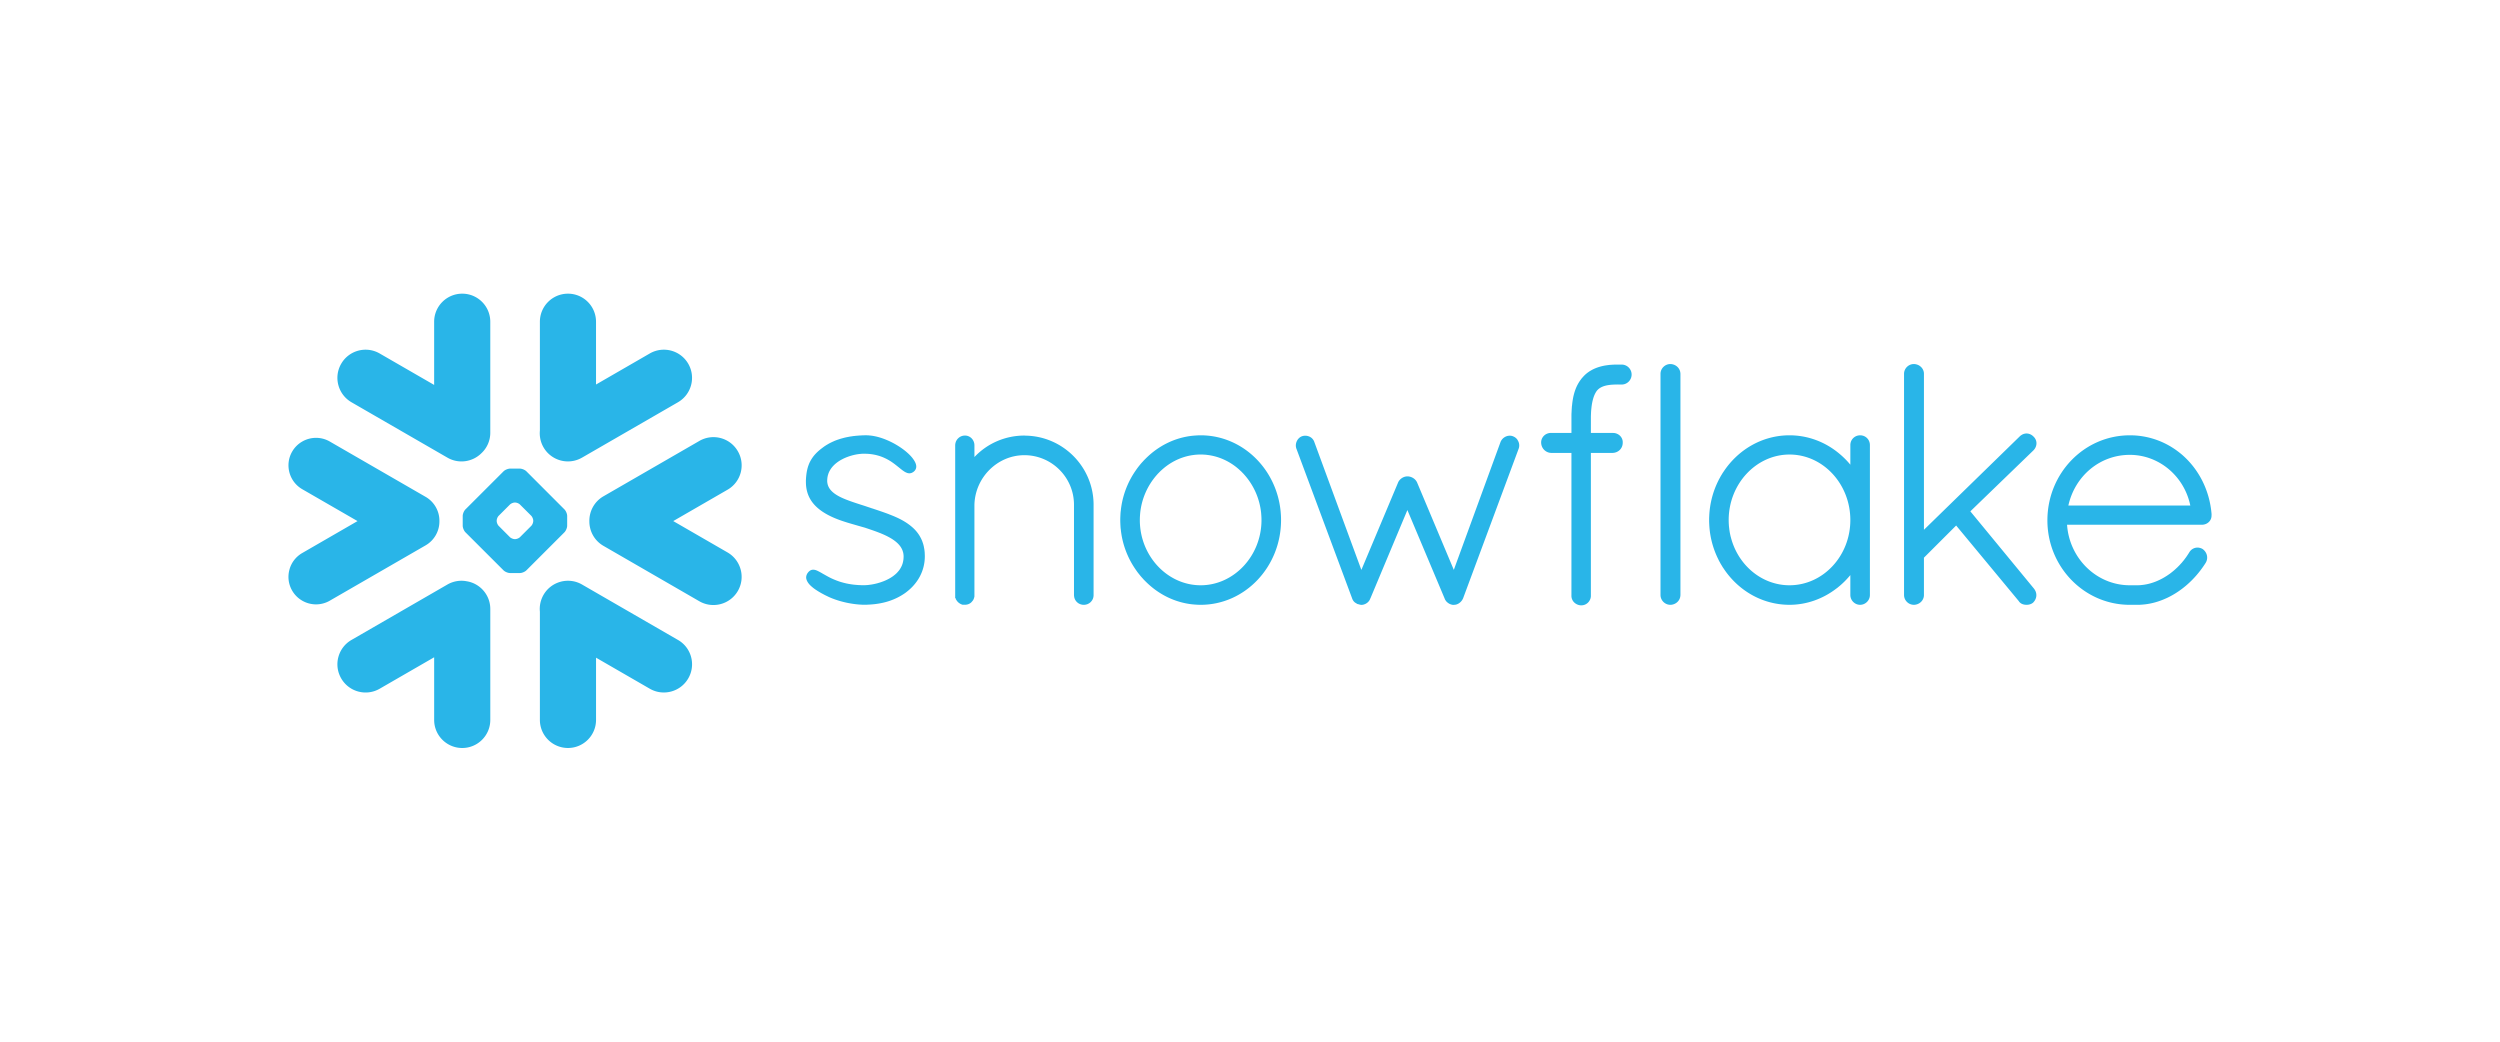 <svg xmlns="http://www.w3.org/2000/svg" height="500" width="1200" viewBox="-27.6 -10.867 239.198 65.203"><path d="M37.264 33.129l-9.176-5.301c-1.289-.742-2.938-.301-3.684.988-.289.508-.402 1.066-.348 1.609v10.359c0 1.48 1.203 2.683 2.688 2.683 1.48 0 2.684-1.203 2.684-2.683v-5.957l5.141 2.969c1.289.746 2.941.301 3.684-.988.746-1.289.305-2.938-.988-3.68M14.443 21.77a2.642 2.642 0 00-1.316-2.328l-9.176-5.297a2.633 2.633 0 00-1.312-.351c-.941 0-1.816.504-2.285 1.316-.727 1.258-.293 2.871.965 3.598l5.289 3.051-5.289 3.055c-.609.352-1.047.918-1.227 1.598-.184.68-.09 1.391.262 2 .469.812 1.344 1.316 2.281 1.316.461 0 .918-.121 1.316-.352l9.176-5.297a2.648 2.648 0 001.316-2.309M6.033 10.391l9.176 5.297c1.07.621 2.391.418 3.234-.406.535-.492.867-1.195.867-1.976V2.688C19.311 1.203 18.108 0 16.627 0c-1.484 0-2.688 1.203-2.688 2.688v6.043l-5.211-3.008c-1.289-.746-2.937-.305-3.683.984-.746 1.289-.301 2.938.988 3.684M26.666 22.199c0 .203-.117.484-.262.633l-3.637 3.637c-.145.145-.43.262-.633.262h-.926c-.203 0-.488-.117-.633-.262l-3.641-3.637c-.144-.148-.262-.43-.262-.633v-.926c0-.207.117-.488.262-.633L20.576 17c.145-.144.43-.262.633-.262h.926c.203 0 .488.117.633.262l3.637 3.641c.144.145.262.426.262.633zm-3.246-.445v-.039c0-.148-.086-.355-.191-.465l-1.074-1.07c-.105-.109-.312-.195-.465-.195h-.039c-.148 0-.355.086-.465.195L20.115 21.25c-.105.105-.191.312-.191.465v.039c0 .152.086.359.191.465l1.07 1.074c.109.105.316.191.465.191h.039c.152 0 .359-.086.465-.191l1.074-1.074c.105-.105.191-.312.191-.465zm4.668-6.066l9.176-5.297c1.289-.742 1.734-2.394.988-3.684-.746-1.289-2.394-1.73-3.684-.984l-5.141 2.969V2.688C29.428 1.203 28.225 0 26.744 0c-1.484 0-2.688 1.203-2.688 2.688v10.406c-.051.539.055 1.101.348 1.609.746 1.289 2.394 1.73 3.684.984M17.049 27.516c-.609-.117-1.262-.019-1.84.312L6.033 33.129c-1.289.742-1.734 2.391-.988 3.68.746 1.293 2.394 1.734 3.684.988l5.211-3.008v5.996c0 1.48 1.203 2.684 2.687 2.684 1.48 0 2.684-1.203 2.684-2.684V30.168c0-1.34-.98-2.449-2.262-2.652m25.949-12.438c-.742-1.293-2.394-1.734-3.684-.988l-9.176 5.297c-.879.508-1.363 1.437-1.348 2.383-.008.941.477 1.859 1.348 2.359l9.176 5.301c1.289.742 2.938.301 3.684-.988.746-1.289.301-2.938-.988-3.684l-5.195-3 5.195-3c1.293-.742 1.734-2.391.988-3.68m141 6.059v.102c0 .5-.418.871-.934.871H170.174c.023.305.062.602.125.895.598 2.793 2.988 4.871 5.828 4.894h.75c.059 0 .117 0 .18-.004.055 0 .109-.004.164-.008.004 0 .008 0 .012-.004.941-.074 1.891-.453 2.738-1.062h.004a3.018 3.018 0 00.133-.102c.008-.004.016-.012.027-.02a9.773 9.773 0 00.113-.09c.016-.012.027-.023.043-.035a1.652 1.652 0 00.094-.078c.019-.016.043-.035.062-.051a.601.601 0 01.074-.066c.023-.023.051-.047.074-.07a.751.751 0 00.059-.055c.031-.027.059-.055.09-.082.016-.016.031-.035.047-.051l.094-.094.043-.043.094-.105c.016-.012.027-.027.039-.043.035-.035.067-.07.098-.105.012-.016.027-.031.039-.047.031-.039.059-.074.09-.109l.047-.059c.027-.035.055-.067.078-.098a4.369 4.369 0 00.063-.086c.019-.027.039-.051.059-.078.031-.043.062-.086.09-.129a.786.786 0 00.027-.039 7.783 7.783 0 00.227-.352s0-.004.004-.008c.016-.027.035-.051.055-.078.008-.012.016-.024.027-.031.012-.019.027-.031.039-.047l.035-.035c.016-.012.027-.024.043-.035.012-.012.023-.023.039-.031a.387.387 0 01.066-.043.356.356 0 01.051-.031.634.634 0 00.051-.024c.016-.008.031-.012.043-.019.023-.008.043-.012.066-.019.012-.004.019-.008.031-.012.074-.016.152-.027.227-.027.082 0 .168.012.246.035h.008c.031.012.067.019.098.035.008.004.016.004.023.008a.769.769 0 01.098.051l.016.008c.43.312.562.859.301 1.309l-.004.004a4.927 4.927 0 01-.094.148c-.008.012-.016.024-.023.035-.914 1.391-2.156 2.5-3.543 3.164-.031.012-.059.027-.09.043-.004 0-.012.004-.016.004-.641.297-1.328.504-2.062.59-.016 0-.031.004-.047.004a3.051 3.051 0 01-.187.019c-.035 0-.07.004-.109.008-.043 0-.09.004-.133.008-.086 0-.172.004-.258.004h-.758c-4.336-.031-7.828-3.648-7.828-8.078 0-4.504 3.516-8.141 7.887-8.141.129 0 .258.004.387.008 1.523.078 2.93.598 4.098 1.449.004.004.008.008.012.008.066.047.129.098.192.144.031.027.066.055.102.082.031.024.062.051.094.074 1.645 1.371 2.754 3.43 2.938 5.812zm-13.699-.867h11.668c-.578-2.812-2.996-4.848-5.789-4.848-2.844 0-5.242 1.996-5.879 4.848zm-19.258-6.445c.145.144.242.34.266.566 0 .031.004.062.004.094V28.832c0 .512-.43.938-.938.938s-.934-.426-.934-.938v-1.906c-.355.43-.746.82-1.172 1.16-.012.012-.023.02-.035.031a2.414 2.414 0 01-.121.09c-1.289.992-2.856 1.562-4.492 1.562-2.637 0-4.957-1.402-6.34-3.527-.012-.016-.027-.035-.039-.051-.039-.066-.078-.133-.121-.203-.027-.043-.051-.086-.078-.129-.027-.043-.051-.09-.074-.137a5.269 5.269 0 01-.113-.203c-.012-.023-.019-.047-.031-.07a8.326 8.326 0 01-.883-3.375 7.327 7.327 0 010-.828 8.361 8.361 0 01.883-3.379c.012-.019.019-.043.031-.066a5.318 5.318 0 01.113-.203c.023-.047.047-.094.074-.137.023-.043.051-.086.078-.129.039-.066.082-.137.121-.203.012-.016.027-.035.039-.051 1.383-2.125 3.703-3.527 6.34-3.527 1.781 0 3.465.652 4.805 1.789.367.309.707.648 1.016 1.024v-1.879c0-.031 0-.062.004-.094.023-.227.121-.422.266-.566v-.004c.016-.016.035-.027.051-.043l.016-.016c.012-.012.027-.019.039-.027.012-.008.023-.02.035-.027a.079.079 0 00.023-.016c.019-.008.035-.019.055-.031.004 0 .008-.004.012-.004l.07-.035h.004a.87.87 0 01.172-.051c.004 0 .012-.004.016-.004.023-.004.051-.008.078-.012.031 0 .063-.004.094-.004.035 0 .066.004.098.004.027.004.051.008.078.012.004 0 .008.004.016.004a.869.869 0 01.172.051h.004c.023.012.047.023.066.035.008 0 .012.004.016.004a.356.356 0 00.051.031c.008.008.019.012.027.016.012.008.023.02.035.027a.219.219 0 01.035.027c.008.004.012.012.019.016.016.016.035.027.047.043l.004.004zm-7.422 14.074c3.207 0 5.82-2.797 5.82-6.238 0-3.457-2.613-6.27-5.82-6.27-3.184 0-5.82 2.809-5.82 6.27 0 .109.004.215.008.32 0 .047.008.09.008.133.004.062.008.125.016.184.004.051.012.098.016.144.008.055.012.113.019.168.008.043.016.082.019.121.012.063.019.125.031.188.008.031.016.059.019.086.016.074.031.144.047.219a.238.238 0 00.016.047c.664 2.672 2.945 4.629 5.621 4.629zM127.561 6.785h-.254c-.031 0-.066 0-.098.004-.035-.004-.066-.004-.102-.004-.09 0-.18 0-.27.004-.016 0-.035.004-.051.004-.07 0-.141.004-.211.012h-.039c-.074.008-.145.012-.215.019-.008.004-.016.004-.023.004-.078.012-.152.019-.223.031h-.008c-.473.074-.898.207-1.277.395 0 .004-.004.004-.008.004-.055.031-.113.062-.168.094-.012.004-.019.012-.031.019a2.73 2.73 0 00-.141.086c-.02.012-.035.027-.051.039-.039.023-.074.051-.113.078a1.223 1.223 0 01-.082.066l-.07.059c-.043.039-.082.074-.121.113-.008.008-.016.016-.023.024-.047.051-.094.098-.141.148-.008.012-.016.023-.023.031a3.334 3.334 0 00-.113.129c-.012.019-.027.039-.039.059a2.169 2.169 0 00-.086.113.145.145 0 01-.027.039c-.031.047-.062.094-.09.141-.004.008-.008.012-.012.019-.254.418-.434.91-.547 1.504 0 .008 0 .019-.004.027-.015.074-.027.152-.039.231-.004.023-.008.047-.008.07a3.193 3.193 0 00-.027.203c-.004.039-.008.078-.012.121-.008.055-.016.105-.019.164a19.551 19.551 0 00-.012.18c-.004.039-.004.078-.008.121-.004.082-.008.168-.012.254 0 .023-.004.039-.004.059-.004.109-.004.223-.004.332v1.543h-1.945c-.121-.004-.242.02-.352.059-.352.129-.602.461-.602.848 0 .363.18.672.461.852a.972.972 0 00.484.152h.008v.004h1.945v13.625c-.004.019 0 .035 0 .055v.035a.895.895 0 00.246.57l.004.004c.02.019.043.039.063.059.004.004.008.004.012.008.016.016.035.027.051.039a.123.123 0 00.027.02.064.064 0 00.027.016.966.966 0 00.523.152.642.642 0 00.09-.008c.184-.016.352-.094.488-.207l.004-.004a.312.312 0 00.051-.051c.004-.004.012-.008.016-.012.016-.016.027-.031.039-.043.148-.18.231-.402.219-.633v-13.625h2.094v-.004h.008c.555-.027.961-.461.945-1v-.008c.004-.02 0-.039 0-.059v-.019c-.016-.207-.105-.395-.246-.539v-.004h-.004a.648.648 0 00-.055-.051c-.008-.008-.016-.012-.019-.019-.016-.012-.027-.019-.043-.031-.012-.008-.027-.019-.039-.027-.008-.004-.02-.012-.027-.016a.427.427 0 00-.059-.031.03.03 0 00-.016-.008.553.553 0 00-.07-.031c-.004-.004-.008-.004-.016-.008l-.07-.024c-.008 0-.016-.004-.023-.004-.023-.004-.043-.012-.066-.016-.012 0-.023 0-.035-.004-.016-.004-.035-.004-.055-.008h-.043c-.012 0-.023-.004-.035-.004h-2.125V11.754c.004-.078.004-.156.008-.231 0-.019 0-.043.004-.062 0-.066.004-.133.008-.195 0-.012.004-.027.004-.039a3.891 3.891 0 01.019-.219c.074-.762.238-1.242.41-1.535.004-.008.004-.012.008-.019.012-.019.027-.039.039-.059a.344.344 0 01.031-.047c.004-.008.012-.023.019-.031a.572.572 0 01.062-.074c.246-.277.629-.445 1.184-.512.008 0 .012-.004.023-.004a.821.821 0 01.098-.008c.016-.004.035-.004.051-.008.031 0 .059-.004.09-.004.023 0 .043-.004.07-.004.027-.004.055-.004.082-.004.027 0 .055-.004.082-.004h.203c.031 0 .059-.004.09-.008.035.004.07.008.105.008h.254c.523 0 .953-.43.953-.957 0-.527-.43-.953-.953-.953m5.039.027s-.004-.004-.008-.004c-.019-.008-.035-.015-.059-.019a.283.283 0 00-.031-.012 30.897 30.897 0 00-.047-.012c-.015-.004-.031-.012-.043-.012-.019-.004-.035-.008-.055-.008-.016-.004-.027-.004-.043-.008-.031-.004-.066-.004-.098-.004-.508 0-.938.426-.938.934v21.164c0 .512.43.938.938.938.031 0 .066 0 .098-.004.004 0 .012-.004.016-.004l.082-.012c.004 0 .012-.004.019-.004.023-.008.047-.012.07-.019.004 0 .008 0 .012-.004.359-.113.625-.418.664-.793a.743.743 0 00.008-.098V7.668c0-.031-.004-.062-.008-.094-.035-.344-.262-.629-.578-.762M60.877 24.789c-.008-.055-.008-.105-.016-.156a9.243 9.243 0 00-.012-.109c-.008-.043-.012-.082-.02-.125-.008-.039-.016-.078-.023-.121a.863.863 0 00-.019-.098c-.012-.047-.02-.09-.031-.137-.008-.024-.016-.051-.023-.074a.894.894 0 00-.047-.144c-.004-.019-.012-.039-.016-.055a2.704 2.704 0 00-.062-.16c-.004-.008-.008-.02-.012-.031-.027-.055-.051-.113-.078-.168-.004-.004-.004-.008-.008-.012-.223-.449-.539-.824-.926-1.141 0-.004 0-.004-.004-.004-.055-.043-.109-.09-.168-.133 0 0-.004-.004-.008-.008-.004 0-.008-.004-.012-.008-.035-.023-.07-.051-.102-.074-.48-.34-1.012-.609-1.785-.906l-.035-.012c-.012-.008-.027-.012-.039-.019-.438-.164-.891-.32-1.355-.473h-.004s-.004 0-.004-.004c-.008 0-.016-.004-.027-.008a3.442 3.442 0 00-.152-.051c-.031-.008-.055-.016-.078-.023-.156-.055-.316-.105-.476-.16-.113-.039-.234-.078-.379-.125-.039-.012-.133-.043-.211-.066-.004 0-.004-.004-.008-.004a6.377 6.377 0 00-.144-.047c-.391-.125-.711-.234-.984-.336-.445-.164-.852-.34-1.184-.551a.085.085 0 01-.019-.012c-.453-.289-.766-.644-.84-1.109l-.004-.004a.824.824 0 01-.008-.098c-.004-.008-.004-.012-.004-.016-.004-.039-.004-.074-.004-.113 0-.055.004-.109.008-.16 0-.016 0-.027.004-.039.004-.043.008-.082.012-.121.004-.012.004-.024.008-.035.008-.043.016-.082.023-.125.004-.004.004-.012.008-.019a1.32 1.32 0 01.039-.133v-.004c.203-.605.684-1.055 1.25-1.371.039-.02.078-.039.113-.059.039-.02.074-.039.109-.055a3.375 3.375 0 01.176-.078c.035-.016.066-.031.102-.043l.188-.07a3.009 3.009 0 01.102-.035c.062-.019.121-.039.184-.055.039-.012.074-.023.113-.031.059-.016.117-.027.172-.043l.117-.023c.062-.012.121-.024.176-.031a.907.907 0 00.102-.016 3.393 3.393 0 01.207-.019c.016-.004.031-.004.051-.008.086-.004.172-.008.254-.008.098 0 .195.004.289.008h.043c.691.043 1.25.211 1.711.433.035.016.07.035.105.051a.426.426 0 00.059.031c.043.023.086.047.133.074l.023.012c.047.027.094.059.141.086a.012.012 0 00.008.004c.051.031.102.066.152.098 0 .004.004.004.004.008.051.031.098.062.144.098a.473.473 0 00.055.039c.109.082.281.215.438.344a.243.243 0 01.047.035c.117.098.227.184.332.262a.722.722 0 00.047.035c.004.004.008.008.012.008l.035.024c.027.019.059.039.086.059.012.008.023.012.035.019l.082.047c.012.004.019.008.031.012a.893.893 0 00.09.039c.008.004.012.004.019.008.035.012.07.024.105.027l.004.004c.078.012.152.016.231-.004.008 0 .016-.004.023-.004.019-.004.043-.012.062-.016.008-.004.012-.008.019-.012a.056.056 0 00.024-.008 1.103 1.103 0 00.094-.051c.008 0 .012-.004.016-.008A.916.916 0 0059.858 17l.004-.004c.027-.023.051-.051.074-.078a.387.387 0 00.043-.066c.004-.004.008-.008.008-.012.164-.274.07-.633-.219-1.024-.004-.008-.008-.016-.016-.023-.012-.016-.019-.027-.031-.043-.664-.859-2.176-1.801-3.578-2.102-.008 0-.016 0-.023-.004-.059-.012-.121-.023-.18-.035a.229.229 0 01-.051-.008c-.051-.008-.102-.016-.152-.019a.302.302 0 00-.059-.008c-.047-.004-.098-.008-.144-.012-.02-.004-.039-.004-.055-.008-.066 0-.129-.004-.191-.004-.102 0-.203 0-.301.004-.055 0-.109.004-.168.008-.039.004-.086.004-.125.004-.078.008-.152.012-.227.019-.02 0-.043 0-.062.004a5.049 5.049 0 00-.254.027h-.027a5.263 5.263 0 00-.262.039h-.016a4.904 4.904 0 00-.254.043c-.004 0-.008.004-.016.004a6.553 6.553 0 00-.512.113c-.004 0-.004.004-.004.004-.082.019-.164.043-.246.066-.078.024-.152.051-.223.074-.008 0-.012.004-.02.004-.07.027-.141.051-.211.078a.066.066 0 01-.019.008 3.056 3.056 0 00-.199.086c-.008.004-.019.004-.027.012-.059.023-.121.055-.176.082-.016.008-.027.012-.039.019a2.257 2.257 0 00-.168.086c-.016.008-.027.016-.043.023-.051.027-.102.059-.152.09a.291.291 0 00-.047.027c-.066.039-.129.082-.191.121-.074.055-.148.105-.215.16-.008 0-.012.004-.012.008-.332.246-.617.508-.852.812-.008.012-.02.024-.027.035-.027.043-.059.082-.086.121-.019.031-.039.063-.059.094a.679.679 0 00-.043.07 2.001 2.001 0 00-.086.156c-.004.008-.008.012-.012.019-.211.418-.332.898-.379 1.48 0 .008 0 .016-.004.023-.004.102-.012.203-.016.312 0 .082 0 .164.004.246v.035c.043 1.117.551 1.957 1.469 2.609.008.004.016.012.023.016l.117.082c.027.019.059.035.086.055.008.008.019.012.027.016.906.574 2.016.902 2.941 1.164.453.133.859.246.981.281.027.008.055.016.078.027.555.184.981.332 1.332.473.027.008.051.02.078.027.008.004.02.008.031.016.199.082.395.168.582.262a6.934 6.934 0 01.445.246c.371.231.656.48.848.754.008.008.012.016.016.023a.297.297 0 01.047.074.263.263 0 01.027.043.426.426 0 01.031.059c.012.019.019.043.031.062l.024.047c.008.024.019.047.027.074.004.012.012.027.016.043l.024.082a.501.501 0 01.012.039.683.683 0 01.019.086.139.139 0 01.008.039l.012.094c.004.012.004.023.004.035.004.047.008.09.008.137 0 .07-.004.137-.008.203 0 .019-.004.039-.004.059a1.026 1.026 0 01-.023.152c0 .016-.004.031-.008.047-.023.137-.062.266-.113.395-.004.004-.004.008-.004.012-.027.059-.055.121-.086.176-.004.008-.004.012-.008.016-.066.125-.144.246-.242.359a3.044 3.044 0 01-.148.168c-.004 0-.004 0-.004.004-.105.105-.223.203-.344.293-.004.004-.008.004-.008.008-.059.039-.117.082-.176.117-.008.008-.016.012-.023.016a4.229 4.229 0 01-.441.238c-.043.02-.09.043-.137.062-.039.016-.074.031-.113.047-.105.039-.207.078-.312.113a.219.219 0 00-.047.016c-.062.019-.125.035-.188.055-.016.004-.035.012-.051.016a6.421 6.421 0 01-.602.129h-.012c-.098.016-.191.027-.281.039-.035.004-.066.008-.102.008-.031.004-.062.004-.098.008a4.399 4.399 0 01-.223.008 7.39 7.39 0 01-.422-.012c-.055 0-.109-.004-.164-.008-.074-.008-.152-.012-.223-.02a3.126 3.126 0 01-.199-.019c-.059-.008-.113-.016-.168-.023-.121-.02-.234-.035-.348-.059-.051-.012-.105-.019-.156-.031-.059-.016-.117-.027-.176-.043a2.74 2.74 0 01-.191-.051c-.043-.012-.09-.024-.129-.035a4.195 4.195 0 01-.312-.105l-.07-.024c-.227-.086-.449-.18-.668-.289-.008-.004-.019-.012-.031-.016-.141-.07-.379-.203-.605-.332-.02-.012-.043-.023-.062-.035-.16-.094-.297-.172-.426-.234a.226.226 0 00-.027-.016.066.066 0 00-.019-.008c-.035-.016-.062-.031-.094-.043a.189.189 0 01-.027-.012c-.082-.031-.156-.055-.231-.062-.023-.004-.047-.004-.07-.004-.008-.004-.016-.004-.023-.004-.148 0-.277.051-.399.164a.665.665 0 00-.074.074.104.104 0 01-.019.024 1.884 1.884 0 00-.039.051.354.354 0 00-.02.031c-.012.016-.023.031-.031.047a.139.139 0 00-.016.035l-.023.047c-.004.012-.008.019-.012.031a.365.365 0 00-.016.051c-.004.012-.008.02-.008.031l-.012.059c0 .008-.004.016-.004.023-.004.027-.004.051-.004.074v.012c0 .031.004.059.012.09v.016c.008.024.012.051.02.074l.012.035c.008.019.012.043.023.062a.188.188 0 00.012.027c.051.117.133.238.238.355.113.125.258.25.426.379.004 0 .004 0 .004.004.047.031.094.066.144.102.012.008.02.016.031.019a6.292 6.292 0 00.445.277c.039.024.078.047.117.067.039.023.078.043.117.062.047.027.102.055.152.082.035.016.066.035.102.051.078.039.16.078.242.117a.117.117 0 00.031.016c.09.043.18.082.27.117.039.016.074.031.113.047a.056.056 0 00.024.008c.836.328 1.867.547 2.777.586.066.004.137.008.203.008h.004c.031 0 .059 0 .09-.004h.211c.008 0 .015 0 .023-.004 1.48-.047 2.695-.43 3.73-1.188v-.004c1.149-.867 1.781-2.09 1.781-3.437 0-.086-.004-.172-.008-.254 0-.031-.004-.062-.004-.09m9.551-11.207h-.012c-1.82 0-3.539.742-4.781 2.055v-1.117c0-.516-.398-.938-.902-.938-.035 0-.066.004-.098.004-.223.023-.418.121-.562.266-.004 0-.004 0-.008.004-.012.016-.027.031-.039.047a.047.047 0 00-.02.02c-.012.012-.019.023-.027.035a.214.214 0 01-.027.035l-.012.023a.67.67 0 01-.035.055c0 .004 0 .008-.004.012l-.035.07c-.02.059-.039.117-.051.176 0 .004 0 .008-.004.008a4.581 4.581 0 01-.012.086c0 .031-.004.062-.004.098v14.508l-.012.062.047.039c0 .02.004.047.016.074 0 .004.004.012.004.016a.183.183 0 00.039.062c.121.231.344.406.605.484l.02.004h.219c.035 0 .07 0 .105-.004.023-.004.047-.012.07-.016.012 0 .019 0 .031-.004a.848.848 0 00.094-.027h.004c.164-.059.305-.16.398-.297l.012-.012c.062-.066.098-.137.133-.234.004-.012.008-.02.008-.027.004-.004.004-.004.004-.008.016-.047.027-.094.039-.141l.004-.016V20.203c.062-2.617 2.203-4.746 4.773-4.75h.008c2.617 0 4.746 2.129 4.746 4.746v8.633c0 .035.004.066.008.098a.905.905 0 00.262.566s.004 0 .004.004c.016.016.031.027.047.043a.069.069 0 00.019.016c.012.012.023.019.035.027a.214.214 0 00.035.027.063.063 0 01.027.016c.016.012.035.019.051.031.004 0 .008.004.016.004.02.012.043.023.067.035h.004a.87.87 0 00.172.051c.008 0 .012.004.016.004.027.004.051.008.078.012a.786.786 0 00.098.004c.031 0 .062 0 .094-.004.027-.004.055-.008.078-.012.004 0 .012-.004.016-.004a.906.906 0 00.176-.051l.07-.035c.004 0 .008-.004.012-.004.019-.012.035-.019.055-.031.008-.008.016-.012.023-.016a.214.214 0 00.035-.027c.012-.008.027-.016.039-.027.004-.004.012-.008.016-.016.016-.016.035-.027.051-.043v-.004c.148-.144.246-.34.266-.566.004-.031.004-.062.004-.098v-8.633c0-3.644-2.961-6.609-6.606-6.617m16.852-.031c4.242 0 7.691 3.637 7.691 8.109 0 4.473-3.449 8.109-7.691 8.109a6.418 6.418 0 01-.391-.012c-.019 0-.035 0-.055-.004-.113-.004-.227-.016-.336-.027h-.012c-1.676-.184-3.242-.949-4.488-2.203-.051-.051-.105-.102-.152-.156-.004 0-.004-.004-.008-.004-.027-.027-.051-.059-.078-.09a8.818 8.818 0 01-.176-.195c-.047-.051-.09-.109-.137-.164-.031-.043-.066-.086-.102-.129a4.279 4.279 0 01-.199-.266l-.024-.035a8.192 8.192 0 01-1.445-3.602c-.019-.121-.031-.242-.043-.363-.004-.012-.004-.027-.008-.043a4.853 4.853 0 01-.023-.336c-.004-.023-.004-.047-.004-.074a6.962 6.962 0 01-.012-.406c0-.137.004-.274.012-.406 0-.027 0-.051.004-.074a4.684 4.684 0 01.023-.336c.004-.016.004-.031.008-.043.012-.121.024-.242.043-.363a8.192 8.192 0 011.445-3.602.085.085 0 01.02-.031 7.082 7.082 0 01.203-.273c.031-.039.067-.078.098-.121.047-.059.094-.113.141-.172a7.166 7.166 0 01.168-.183c.027-.031.059-.066.086-.098.004 0 .004-.004.008-.004.043-.051.094-.098.141-.144 1.246-1.258 2.816-2.031 4.5-2.215h.012c.109-.012.223-.02.336-.027.019 0 .035-.004.055-.004a6.434 6.434 0 01.391-.012zm5.789 7.473v-.008c-.137-1.406-.715-2.676-1.578-3.656-.039-.043-.074-.086-.113-.129l-.07-.07c-.047-.047-.09-.094-.137-.141-.043-.043-.09-.082-.133-.121-.027-.024-.051-.051-.078-.074-.07-.062-.141-.121-.211-.18 0 0-.004 0-.004-.004-.816-.66-1.797-1.094-2.852-1.215-.012 0-.02-.004-.027-.004-.082-.012-.16-.016-.242-.019-.019-.004-.035-.004-.051-.004-.098-.008-.195-.008-.293-.008-.098 0-.195 0-.293.008-.016 0-.031 0-.051.004-.082.004-.16.008-.242.019-.008 0-.016.004-.027.004-1.055.121-2.035.555-2.852 1.215 0 .004-.004.004-.004.004a8.605 8.605 0 00-.211.18c-.027.024-.051.047-.078.07-.043.043-.09.082-.133.125-.043.043-.086.09-.133.137l-.074.074c-.035.039-.07.082-.109.125-.863.981-1.445 2.254-1.582 3.66v.008a5.872 5.872 0 00-.02.274c0 .016-.004.031-.004.047-.004.105-.008.211-.008.317 0 3.433 2.641 6.238 5.82 6.238 3.18 0 5.82-2.805 5.82-6.238 0-.105-.004-.211-.008-.317 0-.016-.004-.031-.004-.047-.004-.094-.012-.184-.019-.274zm24.508-7.07c-.008-.008-.012-.016-.02-.023a.911.911 0 00-.359-.27h-.004c-.016-.012-.035-.016-.051-.024-.008 0-.016-.004-.027-.008-.125-.043-.262-.051-.395-.031h-.004c-.27.043-.527.207-.672.449h-.004c-.019.039-.043.078-.059.117l-.004.004v.004l-4.477 12.254-3.516-8.367c-.035-.078-.082-.148-.137-.215-.191-.223-.484-.363-.785-.363-.047 0-.09 0-.137.012h-.016c-.312.055-.606.273-.738.566v.004l-3.516 8.367-1.703-4.629-2.805-7.629a1.06 1.06 0 00-.051-.117l-.008-.008c-.086-.16-.223-.285-.387-.363 0 0-.004 0-.004-.004a1.158 1.158 0 00-.258-.078c-.008 0-.012 0-.02-.004a1.516 1.516 0 00-.133-.008h-.031c-.019 0-.039 0-.059.004-.012 0-.027.004-.039.004-.02.004-.035.004-.051.008-.012.004-.024.004-.035.008-.019.004-.039.008-.059.016-.008.004-.016.004-.023.008-.02.008-.039.012-.059.023h-.004c-.16.07-.289.191-.383.332-.004.008-.008.012-.012.02l-.012.023c-.07.117-.113.254-.129.391a.893.893 0 00.062.438l3.246 8.723 2.082 5.594v.004c.086.211.211.355.383.434.004.004.012.008.016.012a.059.059 0 00.016.012c0 .004.004.004.008.008.008.004.012.008.019.016h.008a.261.261 0 00.121.039c.004 0 .008.004.012.004.016.004.031.012.047.016.008 0 .016.004.023.004.098.031.16.043.238.043.043 0 .082-.004.125-.012a.445.445 0 00.098-.024c.008-.004.016-.004.023-.008a.457.457 0 00.094-.035c.012-.004.023-.008.035-.016.019-.012.043-.023.066-.035a.668.668 0 01.055-.035c.012-.008.023-.019.035-.027a1.093 1.093 0 00.078-.062c.004-.004.008-.008.012-.016.027-.027.055-.055.082-.086 0-.004.004-.008.008-.012a.91.91 0 00.066-.102 1.208 1.208 0 00.055-.125l.004-.012.012-.016.012-.027 3.527-8.422 3.559 8.453a.745.745 0 00.129.238c.008.012.016.019.023.031a.965.965 0 00.062.07c.012.008.023.02.035.027.019.019.043.039.066.059.012.008.019.016.031.019a.998.998 0 00.082.055l.023.012c.031.016.059.031.094.043.008.004.016.008.027.008a.557.557 0 00.086.031 5.544 5.544 0 01.113.024h.117a.73.73 0 00.133-.012c.012 0 .019 0 .031-.004a.893.893 0 00.109-.027.188.188 0 00.027-.012c.039-.012.078-.031.113-.051.004 0 .008-.004.012-.004a1.627 1.627 0 00.121-.082c.156-.117.27-.27.348-.457v-.004l2.199-5.922 3.094-8.332c.121-.293.074-.613-.094-.863a.343.343 0 00-.031-.047m49.676.262a.224.224 0 00-.008-.051c0-.012-.004-.024-.008-.035-.004-.019-.008-.039-.012-.055-.004-.012-.008-.023-.012-.031a.175.175 0 00-.023-.062c0-.008-.004-.012-.008-.02a.439.439 0 00-.039-.074v-.004a.925.925 0 00-.172-.215l-.004-.004-.004-.004c-.332-.332-.801-.375-1.168-.117-.012.008-.019.016-.031.019l-.047.035c-.023.023-.047.043-.07.066 0 0-.004 0-.004.004l-9.152 8.922V7.668c0-.031 0-.062-.004-.094-.035-.344-.266-.629-.578-.762-.004 0-.004-.004-.008-.004a.344.344 0 00-.059-.019.283.283 0 00-.031-.012 1.004 1.004 0 00-.051-.012.626.626 0 00-.043-.012.229.229 0 00-.051-.008c-.016-.004-.027-.004-.043-.008-.035-.004-.066-.004-.098-.004-.512 0-.938.426-.938.934v21.164c0 .512.426.938.938.938.031 0 .066 0 .098-.004.004 0 .008-.004.016-.004.027-.004.055-.004.078-.012.008 0 .016-.004.023-.004.023-.008.047-.012.07-.019.004 0 .008-.004.012-.004.359-.113.625-.422.664-.793.004-.031.004-.062.004-.098v-3.57l3.082-3.078 5.988 7.226c.039.062.082.117.137.16a.195.195 0 00.031.027c.016.012.031.023.047.031.019.016.039.024.059.035.008.004.019.012.027.016.027.012.051.019.078.031.008.004.016.004.019.008.031.008.059.016.09.023.004 0 .012.004.019.004a.672.672 0 00.094.016c.008 0 .016 0 .023.004.039 0 .078.004.121.004a1.247 1.247 0 00.176-.012h.004a.994.994 0 00.305-.098c.004 0 .004-.004.004-.004a1.182 1.182 0 00.129-.082l.012-.012c.355-.355.41-.84.152-1.242a1.738 1.738 0 00-.074-.105l-6.082-7.387 6.039-5.836c.16-.164.258-.363.281-.578 0-.004 0-.008.004-.012v-.062c0-.012.004-.023.004-.031v-.016c0-.016-.004-.027-.004-.043 0-.012-.004-.023-.004-.035" fill="#29B5E8"/></svg>